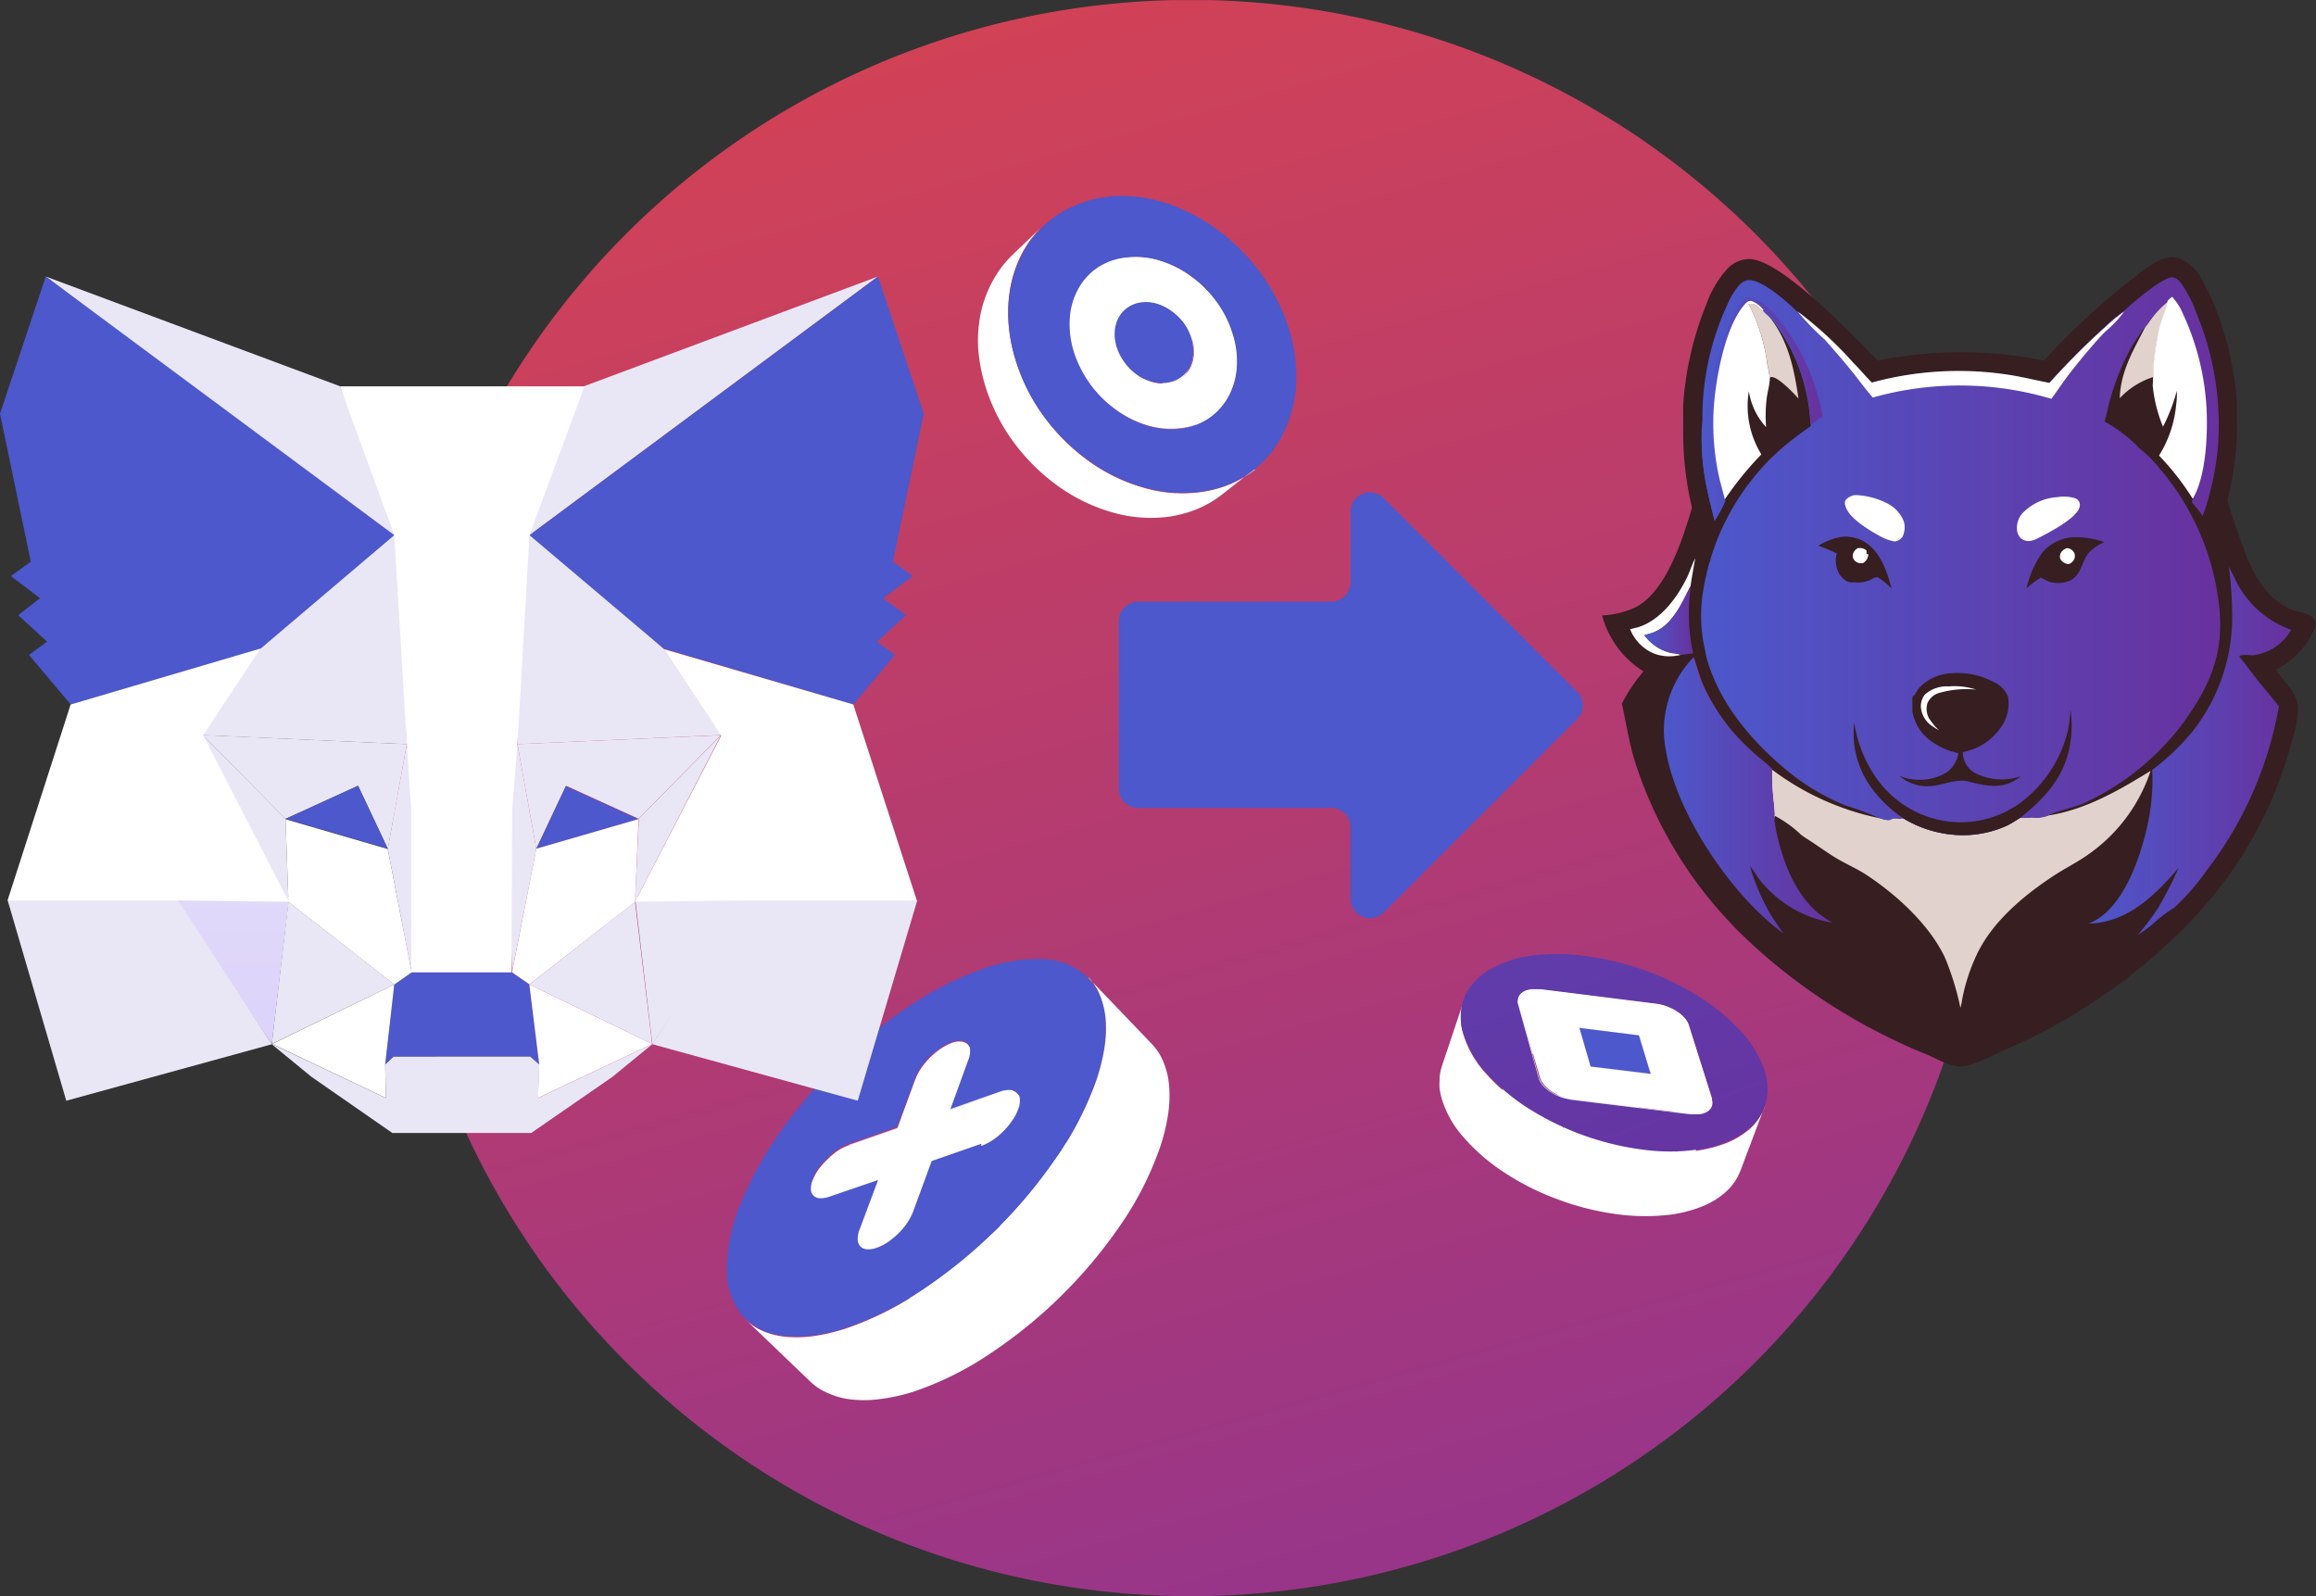 <svg id="Layer_1" data-name="Layer 1" xmlns="http://www.w3.org/2000/svg" xmlns:xlink="http://www.w3.org/1999/xlink" viewBox="0 0 233.42 160.89"><rect x="0" y="0" width="233.42" height="160.89" fill="#333333" stroke="none"/><defs><clipPath id="clip-path" transform="translate(0 0.01)"><rect width="240" height="160.88" style="fill:none"/></clipPath><linearGradient id="linear-gradient" x1="96.74" y1="163.81" x2="142.38" y2="2.2" gradientTransform="matrix(1, 0, 0, -1, 0, 161.89)" gradientUnits="userSpaceOnUse"><stop offset="0" stop-color="#d34255"/><stop offset="1" stop-color="#97358a"/></linearGradient><linearGradient id="linear-gradient-2" x1="127.72" y1="152.45" x2="170.67" y2="33.73" gradientTransform="matrix(1, 0, 0, -1, 0, 161.89)" gradientUnits="userSpaceOnUse"><stop offset="0" stop-color="#4c58cb"/><stop offset="1" stop-color="#68319e"/></linearGradient><linearGradient id="linear-gradient-3" x1="240.88" y1="-279.46" x2="430.98" y2="-1095.77" xlink:href="#linear-gradient-2"/><linearGradient id="linear-gradient-4" x1="1433.59" y1="-4708.33" x2="2176.59" y2="-7454.23" xlink:href="#linear-gradient-2"/><linearGradient id="linear-gradient-5" x1="1019.97" y1="-2526.67" x2="3277.77" y2="-8788.97" xlink:href="#linear-gradient-2"/><linearGradient id="linear-gradient-6" x1="864.86" y1="-1880.32" x2="2687.56" y2="-6767.4" xlink:href="#linear-gradient-2"/><linearGradient id="linear-gradient-7" x1="322.46" y1="-425.28" x2="824.36" y2="-1770.77" xlink:href="#linear-gradient-2"/><linearGradient id="linear-gradient-8" x1="23.43" y1="104.24" x2="23.43" y2="36.54" gradientTransform="matrix(1, 0, 0, -1, 0, 161.89)" gradientUnits="userSpaceOnUse"><stop offset="0" stop-color="#ebeaf7"/><stop offset="1" stop-color="#d9cdfe"/></linearGradient><linearGradient id="linear-gradient-9" x1="69.7" y1="-1112.61" x2="69.7" y2="-2503.21" xlink:href="#linear-gradient-8"/><linearGradient id="linear-gradient-10" x1="62.42" y1="-828.21" x2="62.42" y2="-1904.01" xlink:href="#linear-gradient-8"/><linearGradient id="linear-gradient-11" x1="30.73" y1="-828.21" x2="30.73" y2="-1904.01" xlink:href="#linear-gradient-8"/><linearGradient id="linear-gradient-12" x1="1315.48" y1="-1962" x2="887.13" y2="-1287.9" xlink:href="#linear-gradient-2"/><linearGradient id="linear-gradient-13" x1="1359.23" y1="-1963.59" x2="930.84" y2="-1289.59" xlink:href="#linear-gradient-2"/><linearGradient id="linear-gradient-14" x1="624.09" y1="-1966.5" x2="437.69" y2="-1285.5" xlink:href="#linear-gradient-2"/><linearGradient id="linear-gradient-15" x1="592.28" y1="-1967.03" x2="406.08" y2="-1285.83" xlink:href="#linear-gradient-2"/><linearGradient id="linear-gradient-16" x1="3402.4" y1="-7065.42" x2="1301.21" y2="-2601.12" xlink:href="#linear-gradient-2"/><linearGradient id="linear-gradient-17" x1="1069.51" y1="-3477.13" x2="453.81" y2="-1275.87" xlink:href="#linear-gradient-2"/><linearGradient id="linear-gradient-18" x1="3452.31" y1="-7060.7" x2="1348.41" y2="-2599.6" xlink:href="#linear-gradient-2"/><linearGradient id="linear-gradient-19" x1="611.5" y1="-4283.1" x2="252.2" y2="-1581.6" xlink:href="#linear-gradient-2"/><linearGradient id="linear-gradient-20" x1="1498.58" y1="-1999.58" x2="582.26" y2="-705.98" xlink:href="#linear-gradient-2"/><linearGradient id="linear-gradient-21" x1="1538.88" y1="-2007.13" x2="624.09" y2="-709.13" xlink:href="#linear-gradient-2"/><linearGradient id="linear-gradient-22" x1="1383.63" y1="-398.69" x2="548.3" y2="-103.69" xlink:href="#linear-gradient-2"/><linearGradient id="linear-gradient-23" x1="1371.94" y1="-380.34" x2="551.03" y2="-96.94" xlink:href="#linear-gradient-2"/><linearGradient id="linear-gradient-24" x1="90.93" y1="-149.48" x2="295.77" y2="-966.48" xlink:href="#linear-gradient-2"/><linearGradient id="linear-gradient-25" x1="115.99" y1="-149.56" x2="320.19" y2="-966.95" xlink:href="#linear-gradient-2"/><linearGradient id="linear-gradient-26" x1="127.26" y1="-276" x2="417.44" y2="-1472.25" xlink:href="#linear-gradient-2"/><linearGradient id="linear-gradient-27" x1="682.18" y1="-1268.21" x2="2851.28" y2="-6197.94" xlink:href="#linear-gradient-2"/><linearGradient id="linear-gradient-28" x1="625.15" y1="-1269.26" x2="2795.57" y2="-6197.96" xlink:href="#linear-gradient-2"/><linearGradient id="New_Gradient_Swatch_4" x1="171.45" y1="56.04" x2="223.76" y2="56.04" gradientTransform="matrix(1, 0, 0, 1, 0, 0)" xlink:href="#linear-gradient-2"/><linearGradient id="New_Gradient_Swatch_4-2" x1="210.46" y1="75.66" x2="230.93" y2="75.66" gradientTransform="matrix(1, 0, 0, 1, 0, 0)" xlink:href="#linear-gradient-2"/><linearGradient id="New_Gradient_Swatch_4-3" x1="165.74" y1="62.49" x2="170.65" y2="62.49" gradientTransform="matrix(1, 0, 0, 1, 0, 0)" xlink:href="#linear-gradient-2"/><linearGradient id="New_Gradient_Swatch_4-4" x1="167.64" y1="80.12" x2="184.68" y2="80.12" gradientTransform="matrix(1, 0, 0, 1, 0, 0)" xlink:href="#linear-gradient-2"/><linearGradient id="New_Gradient_Swatch_4-5" x1="171.48" y1="41.18" x2="183.7" y2="41.18" gradientTransform="matrix(1, 0, 0, 1, 0, 0)" xlink:href="#linear-gradient-2"/></defs><g style="clip-path:url(#clip-path)"><path d="M120,160.88A80.45,80.45,0,1,0,39.56,80.44,80.44,80.44,0,0,0,120,160.88Z" transform="translate(0 0.01)" style="fill:url(#linear-gradient)"/><path d="M166.75,108.28a4.67,4.67,0,0,0-.49-.27,4.93,4.93,0,0,0-.53-.22,4.84,4.84,0,0,0-.54-.17l-.55-.1,2.27-6.34a3.66,3.66,0,0,1,.56.1,5.52,5.52,0,0,1,.54.16l.54.23a4.53,4.53,0,0,1,.48.27l-1.15,3.19c-.41,1-.79,2.07-1.13,3.15Z" transform="translate(0 0.01)" style="fill:#d9cdfe"/><path d="M167.9,109.61a1.49,1.49,0,0,0-.17-.36,1.77,1.77,0,0,0-.26-.35,3.64,3.64,0,0,0-.34-.34,4,4,0,0,0-.39-.29l.26-.72.29-.78.29-.81.3-.83.3-.83.3-.82.28-.79L169,102a4.35,4.35,0,0,1,.43.32,3.61,3.61,0,0,1,.35.33,1.83,1.83,0,0,1,.26.36,1.62,1.62,0,0,1,.17.35l-2.34,6.29Z" transform="translate(0 0.01)" style="fill:#d9cdfe"/><path d="M166.87,101.14l-2.27,6.34-11.46-1.4,2.19-6.41Z" transform="translate(0 0.01)" style="fill:#d9cdfe"/><path d="M150.87,106.93l2.17-6.42a.46.46,0,0,1,.07-.16,1.3,1.3,0,0,1,.1-.15l.14-.13.15-.12a1.76,1.76,0,0,1,.37-.17,3.48,3.48,0,0,1,.44-.1,4.19,4.19,0,0,1,.5,0,4.89,4.89,0,0,1,.54,0l-2.17,6.41a3.23,3.23,0,0,0-.53,0,3.34,3.34,0,0,0-.94.14,3,3,0,0,0-.36.18l-.16.11a.86.86,0,0,0-.13.14.71.71,0,0,0-.1.14A.56.56,0,0,0,150.87,106.93Z" transform="translate(0 0.01)" style="fill:#d9cdfe"/><path d="M150.87,106.93l.22-.64.1-.32.22-.64.22-.64.11-.32.21-.64.23-.65.1-.32.22-.64.22-.65.11-.31.22-.65v.28a.43.43,0,0,0,0,.16v.15l-2.17,6.43v-.46S150.87,107,150.87,106.93Z" transform="translate(0 0.01)" style="fill:#fff"/><path d="M165.18,104.36l-2.28,6.38-6-.72,2.23-6.41Z" transform="translate(0 0.01)" style="fill:#fff"/><path d="M166.36,108.23l-2.31,6.4-1.15-3.9,2.28-6.38,1.18,3.88Z" transform="translate(0 0.01)" style="fill:#fff"/><path d="M172.57,110.75l-2.36,6.39-2.31-7.53,2.3-6.35Z" transform="translate(0 0.01)" style="fill:#d9cdfe"/><path d="M172.57,111.45q-1.17,3.21-2.37,6.4c0-.06,0-.11.05-.16a.54.54,0,0,0,0-.18.54.54,0,0,0,0-.18.48.48,0,0,0,0-.18l2.36-6.4a.58.58,0,0,1,0,.19.54.54,0,0,1,0,.18.49.49,0,0,1,0,.17A.42.42,0,0,1,172.57,111.45Z" transform="translate(0 0.01)" style="fill:#d9cdfe"/><path d="M166.36,108.23l-2.31,6.4-6-.71,2.27-6.43Z" transform="translate(0 0.01)" style="fill:#d9cdfe"/><path d="M160.3,107.49,158,113.92l-1.09-3.9,2.23-6.41,1.13,3.88Z" transform="translate(0 0.01)" style="fill:#d9cdfe"/><path d="M172.57,111.45l-2.37,6.4a.94.94,0,0,1-.06.15l-.1.13-.11.12-.14.11a2.37,2.37,0,0,1-.35.19,3.15,3.15,0,0,1-.44.11,4.4,4.4,0,0,0-.49,0H168l2.36-6.41h.54a2.92,2.92,0,0,0,.5-.05,2.23,2.23,0,0,0,.43-.1,2,2,0,0,0,.36-.18l.14-.11a.69.69,0,0,0,.11-.13.64.64,0,0,0,.1-.13A.59.59,0,0,0,172.57,111.45Z" transform="translate(0 0.01)" style="fill:#fff"/><path d="M155.11,108.63l-2.24,6.47-2.05-7.57L153,101.1Z" transform="translate(0 0.01)" style="fill:#fff"/><path d="M170.33,112.26,168,118.68l-11.73-1.37,2.27-6.47Z" transform="translate(0 0.01)" style="fill:#fff"/><path d="M169,101.91a3.36,3.36,0,0,1,.43.31,3.89,3.89,0,0,1,.36.34c.09.11.18.23.26.35a1.46,1.46,0,0,1,.16.36l2.37,7.48a1.13,1.13,0,0,1,.06.36.86.86,0,0,1,0,.32,1,1,0,0,1-.16.29,1.48,1.48,0,0,1-.26.24,2,2,0,0,1-.36.18,2.26,2.26,0,0,1-.43.11,2.89,2.89,0,0,1-.5,0h-.54l-11.82-1.44a5.72,5.72,0,0,1-.57-.11c-.19,0-.38-.1-.57-.17a5.31,5.31,0,0,1-.55-.23,5,5,0,0,1-.5-.29,4.12,4.12,0,0,1-.4-.33,4,4,0,0,1-.36-.35c-.09-.12-.18-.24-.26-.37a1.69,1.69,0,0,1-.15-.37L153,101.1a1.27,1.27,0,0,1,0-.34,1.23,1.23,0,0,1,.07-.32,1.11,1.11,0,0,1,.17-.27,1.18,1.18,0,0,1,.28-.22,1.69,1.69,0,0,1,.36-.17,2.42,2.42,0,0,1,.45-.1,4,4,0,0,1,.49,0l.54,0,11.55,1.44.55.1a5,5,0,0,1,.55.17l.53.22a4.53,4.53,0,0,1,.46.3Zm-2.63,6.32-1.18-3.87-6-.72,1.13,3.88,6.06.72" transform="translate(0 0.01)" style="fill:#fff"/><path d="M158.51,110.84l-2.27,6.5a4.8,4.8,0,0,1-.57-.11,5.36,5.36,0,0,1-.57-.17,4.16,4.16,0,0,1-.54-.23,4.91,4.91,0,0,1-.5-.28,4.46,4.46,0,0,1-.43-.33,3.85,3.85,0,0,1-.35-.35,1.85,1.85,0,0,1-.25-.37,1.73,1.73,0,0,1-.16-.37l2.25-6.5a1.34,1.34,0,0,0,.16.37,2.26,2.26,0,0,0,.26.37,2.89,2.89,0,0,0,.35.35,4.59,4.59,0,0,0,.44.33,4.91,4.91,0,0,0,.5.28,5.31,5.31,0,0,0,.55.23,3.43,3.43,0,0,0,.57.17,3.47,3.47,0,0,0,.56.11Z" transform="translate(0 0.01)" style="fill:#fff"/><path d="M177.83,111.58,175.41,118a5.54,5.54,0,0,1-1.51,2.16,8,8,0,0,1-2.6,1.53,13.29,13.29,0,0,1-3.57.8,21.27,21.27,0,0,1-4.37-.06,27.23,27.23,0,0,1-6.23-1.5,26.26,26.26,0,0,1-5.51-2.75,19.64,19.64,0,0,1-4.16-3.61,10.22,10.22,0,0,1-2.2-4,8.17,8.17,0,0,1-.17-.86,5.81,5.81,0,0,1,0-.83,4.15,4.15,0,0,1,.07-.79,5.86,5.86,0,0,1,.19-.72l2.16-6.45a4.21,4.21,0,0,0-.18.72,4.11,4.11,0,0,0-.07.78,5.63,5.63,0,0,0,0,.82,6.25,6.25,0,0,0,.18.86,10.34,10.34,0,0,0,2.23,4,19.91,19.91,0,0,0,4.21,3.61,28.24,28.24,0,0,0,11.83,4.28,21.58,21.58,0,0,0,4.4.09,13.93,13.93,0,0,0,3.61-.77,8.21,8.21,0,0,0,2.61-1.51,5.29,5.29,0,0,0,1.49-2.15Z" transform="translate(0 0.01)" style="fill:#fff"/><path d="M159.92,96.37a28.43,28.43,0,0,1,11.33,4.09,20.33,20.33,0,0,1,4.15,3.42,11.12,11.12,0,0,1,2.4,3.89,5.7,5.7,0,0,1,.08,3.67,5.46,5.46,0,0,1-2.22,2.77,10.6,10.6,0,0,1-4.17,1.59,19.92,19.92,0,0,1-5.77.09,28.37,28.37,0,0,1-11.84-4.28,20.15,20.15,0,0,1-4.2-3.61,10.23,10.23,0,0,1-2.24-4,5.4,5.4,0,0,1,.2-3.61,5.86,5.86,0,0,1,2.44-2.63,11.56,11.56,0,0,1,4.22-1.44,20.74,20.74,0,0,1,5.62.05Zm12.65,14.38-2.36-7.48a1.49,1.49,0,0,0-.17-.36,2.11,2.11,0,0,0-.26-.35c-.11-.12-.23-.23-.35-.34a3.47,3.47,0,0,0-.44-.31,3.72,3.72,0,0,0-.48-.27l-.53-.23a5.7,5.7,0,0,0-.55-.16,3.66,3.66,0,0,0-.56-.1L155.32,99.7a4.58,4.58,0,0,0-.53,0,4.19,4.19,0,0,0-.5,0,3.13,3.13,0,0,0-.44.1,1.76,1.76,0,0,0-.37.17,1.44,1.44,0,0,0-.27.22,1.67,1.67,0,0,0-.18.28.85.85,0,0,0-.06.31,1,1,0,0,0,0,.34l2.1,7.53a1.69,1.69,0,0,0,.15.37c.08.13.17.25.26.37a3,3,0,0,0,.36.35,3.61,3.61,0,0,0,.44.33l.5.29.55.23a4.74,4.74,0,0,0,.57.16,3.38,3.38,0,0,0,.57.11l11.81,1.44a2.44,2.44,0,0,0,.54,0,2.07,2.07,0,0,0,.5,0,1.67,1.67,0,0,0,.44-.11,1.51,1.51,0,0,0,.36-.18,1.16,1.16,0,0,0,.26-.24.76.76,0,0,0,.15-.28,1,1,0,0,0,.06-.33,1,1,0,0,0-.06-.35" transform="translate(0 0.01)" style="fill:url(#linear-gradient-2)"/><path d="M166.36,108.23l-1.18-3.88-6-.75,1.13,3.89,6.06.74Z" transform="translate(0 0.01)" style="fill:url(#linear-gradient-3)"/><path d="M134.16,60.63H114.71a2,2,0,0,0-1.95,1.95V79.42a1.95,1.95,0,0,0,1.95,2h19.45a1.92,1.92,0,0,1,1.38.57,2,2,0,0,1,.58,1.38v7.22a1.88,1.88,0,0,0,.33,1.08,1.94,1.94,0,0,0,.88.72,1.86,1.86,0,0,0,1.12.11,1.91,1.91,0,0,0,1-.53l19.49-19.49a2,2,0,0,0,.43-.63,1.93,1.93,0,0,0,.15-.75,2,2,0,0,0-.15-.75,2.08,2.08,0,0,0-.43-.63L139.45,50.18a2,2,0,0,0-1-.53,2,2,0,0,0-1.12.11,1.94,1.94,0,0,0-.88.72,1.91,1.91,0,0,0-.33,1.08v7.22a2,2,0,0,1-.61,1.32,2,2,0,0,1-1.35.54Z" transform="translate(0 0.01)" style="fill:url(#linear-gradient-4)"/><path d="M102.21,111.63a5.26,5.26,0,0,0-1.11.56,7.71,7.71,0,0,0-1,.85,7.86,7.86,0,0,0-.87,1,5,5,0,0,0-.58,1.09l-6.35-6.44a5.23,5.23,0,0,1,.59-1.09,7.23,7.23,0,0,1,1.92-1.9,5.1,5.1,0,0,1,1.11-.58l.72.77.79.8.81.83.83.85C100.11,109.48,101.16,110.55,102.21,111.63Z" transform="translate(0 0.01)" style="fill:#d9cdfe"/><path d="M88.32,125.33a2.72,2.72,0,0,0-.15.54,1.77,1.77,0,0,0,0,.46,1.61,1.61,0,0,0,.08.38.84.84,0,0,0,.2.29L82,120.62a.75.75,0,0,1-.18-.28,1,1,0,0,1-.08-.38,1.77,1.77,0,0,1,0-.46,3.68,3.68,0,0,1,.16-.54l6.42,6.37L81.89,119a5.06,5.06,0,0,1,.59-1.1,7.94,7.94,0,0,1,.88-1,6.68,6.68,0,0,1,1-.86,4.88,4.88,0,0,1,1.09-.56l6.41,6.39a4.92,4.92,0,0,0-1.1.55,7.14,7.14,0,0,0-1,.85,7.27,7.27,0,0,0-.87,1,4.63,4.63,0,0,0-.58,1.1Z" transform="translate(0 0.01)" style="fill:#d9cdfe"/><path d="M103.83,111.76a.83.83,0,0,0-.27-.19,1.25,1.25,0,0,0-.37-.09,1.77,1.77,0,0,0-.46,0,3.34,3.34,0,0,0-.52.14l-6.33-6.5a3.07,3.07,0,0,1,.52-.14,3.38,3.38,0,0,1,.45,0,1.12,1.12,0,0,1,.36.09.58.58,0,0,1,.27.19Z" transform="translate(0 0.01)" style="fill:#d9cdfe"/><path d="M90.43,113.68l6.41,6.44-4.93,1.67L85.5,115.4Z" transform="translate(0 0.01)" style="fill:#d9cdfe"/><path d="M92.26,108.73l6.36,6.44-1.78,5-6.41-6.44Z" transform="translate(0 0.01)" style="fill:#d9cdfe"/><path d="M88.42,127l-.64-.63-.33-.32-.64-.63-.64-.64-.32-.31-.65-.65-.64-.63-.33-.32-.64-.64-.65-.64-.32-.32-.65-.64a1,1,0,0,0,.26.18,1.37,1.37,0,0,0,.35.08,3.08,3.08,0,0,0,.43,0,3,3,0,0,0,.49-.13l6.49,6.4a2.78,2.78,0,0,1-.5.11,1.48,1.48,0,0,1-.42,0,1.37,1.37,0,0,1-.35-.08A.73.73,0,0,1,88.42,127Z" transform="translate(0 0.01)" style="fill:#fff"/><path d="M97.49,105.27l.64.65.32.32.63.65,1.59,1.63,1,1,.64.65.63.64.31.32.63.65a.75.75,0,0,1,.18.28,1.06,1.06,0,0,1,.09.36,1.62,1.62,0,0,1,0,.44,2.85,2.85,0,0,1-.14.5l-6.36-6.49a3.23,3.23,0,0,0,.14-.51,1.62,1.62,0,0,0,0-.44,1.45,1.45,0,0,0-.08-.36A.78.78,0,0,0,97.49,105.27Z" transform="translate(0 0.01)" style="fill:#fff"/><path d="M88.44,119.05l6.46,6.45L90,127.14l-6.46-6.39Z" transform="translate(0 0.01)" style="fill:#fff"/><path d="M95.88,105.16a2.43,2.43,0,0,1,1-.16,1,1,0,0,1,.64.26,1,1,0,0,1,.27.64,2.39,2.39,0,0,1-.17.95l-1.82,5-5.33,1.87,1.83-5a5,5,0,0,1,.59-1.09,7.38,7.38,0,0,1,1.92-1.9A5.34,5.34,0,0,1,95.88,105.16Z" transform="translate(0 0.01)" style="fill:#fff"/><path d="M95.76,111.82l6.42,6.5-5.34,1.8-6.41-6.44Z" transform="translate(0 0.01)" style="fill:#fff"/><path d="M97.58,106.85l6.36,6.49-1.76,5-6.42-6.5Z" transform="translate(0 0.01)" style="fill:#fff"/><path d="M88.44,119.05l6.46,6.45-1.82,5.06-6.52-6.44Z" transform="translate(0 0.01)" style="fill:#d9cdfe"/><path d="M100.81,110.06l6.42,6.55-5.06,1.71-6.41-6.5Z" transform="translate(0 0.01)" style="fill:#d9cdfe"/><path d="M93.8,117.21l6.46,6.5L94.9,125.5l-6.46-6.45Z" transform="translate(0 0.01)" style="fill:#fff"/><path d="M93.19,132.28l-6.5-6.45a1,1,0,0,1-.19-.3,1.3,1.3,0,0,1-.09-.39,1.85,1.85,0,0,1,0-.47,4.94,4.94,0,0,1,.15-.55l6.5,6.44a2.73,2.73,0,0,0-.15.56,1.85,1.85,0,0,0,0,.47A1.24,1.24,0,0,0,93,132,1,1,0,0,0,93.19,132.28Z" transform="translate(0 0.01)" style="fill:#d9cdfe"/><path d="M102.5,110.19l6.42,6.56a.81.81,0,0,0-.29-.19.93.93,0,0,0-.37-.1,1.77,1.77,0,0,0-.46,0,3.53,3.53,0,0,0-.54.13l-6.41-6.54a3.18,3.18,0,0,1,.53-.14,1.77,1.77,0,0,1,.46,0,1.24,1.24,0,0,1,.38.09A.77.77,0,0,1,102.5,110.19Z" transform="translate(0 0.01)" style="fill:#d9cdfe"/><path d="M93.8,117.21l6.46,6.5-1.81,5.09-6.52-6.49Z" transform="translate(0 0.01)" style="fill:#fff"/><path d="M98.86,115.47l6.48,6.55-5.08,1.69-6.46-6.5Z" transform="translate(0 0.01)" style="fill:#fff"/><path d="M93.19,132.28l-6.5-6.45A1.34,1.34,0,0,0,87,126a.85.85,0,0,0,.35.08,1.62,1.62,0,0,0,.44,0,2.36,2.36,0,0,0,.51-.12,5.1,5.1,0,0,0,1.12-.56,7.44,7.44,0,0,0,2-2,5.18,5.18,0,0,0,.6-1.14l6.5,6.49a5.13,5.13,0,0,1-.59,1.14A7,7,0,0,1,97,131a7.61,7.61,0,0,1-1.08.87,5.33,5.33,0,0,1-1.12.56,3.1,3.1,0,0,1-.51.11,1.55,1.55,0,0,1-.43,0,1.06,1.06,0,0,1-.36-.09A1,1,0,0,1,93.19,132.28Z" transform="translate(0 0.01)" style="fill:#fff"/><path d="M86.56,124.12l1.87-5.05,5.37-1.84-1.87,5.09a5.36,5.36,0,0,1-.59,1.14,7.15,7.15,0,0,1-.91,1.07,7.47,7.47,0,0,1-1.07.88,4.76,4.76,0,0,1-1.13.56,2.14,2.14,0,0,1-1,.14,1,1,0,0,1-.64-.3,1.1,1.1,0,0,1-.24-.68A2.48,2.48,0,0,1,86.56,124.12Z" transform="translate(0 0.01)" style="fill:#fff"/><path d="M102.5,110.19l6.43,6.56a1.12,1.12,0,0,1,.19.29,1.79,1.79,0,0,1,.09.82,3,3,0,0,1-.13.52,5.6,5.6,0,0,1-.59,1.14,7.6,7.6,0,0,1-.94,1,7.4,7.4,0,0,1-1.07.87,4.41,4.41,0,0,1-1.13.56l-6.46-6.48a5.1,5.1,0,0,0,1.14-.58,7.35,7.35,0,0,0,2-2,5.28,5.28,0,0,0,.59-1.13,2.51,2.51,0,0,0,.14-.52,1.69,1.69,0,0,0,0-.45,1.18,1.18,0,0,0-.09-.37A.89.89,0,0,0,102.5,110.19Z" transform="translate(0 0.01)" style="fill:#fff"/><path d="M100.81,110.06a2.52,2.52,0,0,1,1-.16,1,1,0,0,1,.67.28,1.1,1.1,0,0,1,.28.65,2.36,2.36,0,0,1-.17,1,5.28,5.28,0,0,1-.59,1.13,7.35,7.35,0,0,1-2,2,5.1,5.1,0,0,1-1.14.58l-5,1.74-5.36,1.84-4.94,1.69a2.56,2.56,0,0,1-1,.15,1,1,0,0,1-.61-.29,1,1,0,0,1-.24-.66,2.33,2.33,0,0,1,.19-1,5.38,5.38,0,0,1,.59-1.11,7.94,7.94,0,0,1,.88-1,8,8,0,0,1,1-.86,5.11,5.11,0,0,1,1.09-.56l4.93-1.72,5.33-1.86Z" transform="translate(0 0.01)" style="fill:#fff"/><path d="M98.58,97.82A16.51,16.51,0,0,1,105,96.66a6.89,6.89,0,0,1,4.42,1.67,6.52,6.52,0,0,1,2,4.25,15.65,15.65,0,0,1-1,6.53,33.56,33.56,0,0,1-4,7.66A50.31,50.31,0,0,1,93,130a32.77,32.77,0,0,1-7.66,3.8,14.79,14.79,0,0,1-6.46.82,6.24,6.24,0,0,1-4.11-2.1A7.14,7.14,0,0,1,73.25,128a17.47,17.47,0,0,1,1.32-6.5,35.14,35.14,0,0,1,4-7.32,49.88,49.88,0,0,1,12.69-12.53,34.5,34.5,0,0,1,7.32-3.83Zm.31,17.68a5.1,5.1,0,0,0,1.14-.58,7.35,7.35,0,0,0,2-2,4.51,4.51,0,0,0,.59-1.13,2.21,2.21,0,0,0,.17-1,.94.94,0,0,0-1-.93,2.55,2.55,0,0,0-1,.16l-5,1.76,1.82-5a2.26,2.26,0,0,0,.16-1,.94.94,0,0,0-.26-.63,1,1,0,0,0-.65-.26,2.24,2.24,0,0,0-1,.16,5.82,5.82,0,0,0-1.11.57,7.54,7.54,0,0,0-1.92,1.9,5.06,5.06,0,0,0-.59,1.1l-1.84,4.95-4.92,1.72a5.18,5.18,0,0,0-1.1.56,7.79,7.79,0,0,0-1,.86,7.94,7.94,0,0,0-.88,1,4.54,4.54,0,0,0-.59,1.11,2.33,2.33,0,0,0-.19,1,1,1,0,0,0,.24.66,1,1,0,0,0,.61.29,2.59,2.59,0,0,0,1-.15l4.93-1.69-1.87,5a2.43,2.43,0,0,0-.18,1,1,1,0,0,0,.24.67,1,1,0,0,0,.64.31,2.29,2.29,0,0,0,1-.14,5.17,5.17,0,0,0,1.13-.56,8.21,8.21,0,0,0,1.07-.88,7,7,0,0,0,.9-1.07,5.18,5.18,0,0,0,.6-1.14l1.87-5.1,5-1.74" transform="translate(0 0.01)" style="fill:url(#linear-gradient-5)"/><path d="M109.72,98.57l6.32,6.6a5.7,5.7,0,0,1,1.21,1.85,8,8,0,0,1,.58,2.4,12.58,12.58,0,0,1-.11,2.94,19.22,19.22,0,0,1-.85,3.4,32.66,32.66,0,0,1-3.9,7.65,48.44,48.44,0,0,1-13.36,13.14A32.05,32.05,0,0,1,92,140.29a18.69,18.69,0,0,1-3.3.72,11.66,11.66,0,0,1-2.83.05,7.78,7.78,0,0,1-2.32-.6,6.09,6.09,0,0,1-1.81-1.14L75.15,133a5.69,5.69,0,0,0,1.77,1.17,8,8,0,0,0,2.31.57,12.57,12.57,0,0,0,2.81-.08,19.81,19.81,0,0,0,3.3-.79A32.13,32.13,0,0,0,93,130a50,50,0,0,0,13.42-13.24,33.2,33.2,0,0,0,4-7.66,20.09,20.09,0,0,0,.88-3.41,12.14,12.14,0,0,0,.14-2.89,8.21,8.21,0,0,0-.54-2.39,5.73,5.73,0,0,0-1.15-1.87Z" transform="translate(0 0.01)" style="fill:#fff"/><path d="M121.05,36.28a11.11,11.11,0,0,0-1.65-3.21,11.58,11.58,0,0,0-2.5-2.49,10.65,10.65,0,0,0-3.05-1.53,8.05,8.05,0,0,0-3.27-.32l3.06-2.79a8.14,8.14,0,0,1,3.29.34A10.62,10.62,0,0,1,120,27.83a11.28,11.28,0,0,1,2.53,2.49,10.73,10.73,0,0,1,1.67,3.24Z" transform="translate(0 0.01)" style="fill:#d9cdfe"/><path d="M119.22,38l-3.14,2.66a2.66,2.66,0,0,0,.62-.72,3.25,3.25,0,0,0,.38-.92,3.7,3.7,0,0,0,.09-1,4.26,4.26,0,0,0-.21-1.13,5.32,5.32,0,0,0-.74-1.56A5.94,5.94,0,0,0,115,34a5.12,5.12,0,0,0-1.44-.72,4.13,4.13,0,0,0-1.56-.15,3.7,3.7,0,0,0-.48.09,3,3,0,0,0-.45.16c-.14.07-.28.14-.41.22a2.42,2.42,0,0,0-.36.27l3-2.75a1.93,1.93,0,0,1,.36-.28c.13-.08.27-.15.41-.22a3.39,3.39,0,0,1,.45-.15,2.84,2.84,0,0,1,.49-.1,4,4,0,0,1,1.58.16,5.25,5.25,0,0,1,1.44.72,5.83,5.83,0,0,1,1.24,1.19,5.1,5.1,0,0,1,.79,1.56,4.11,4.11,0,0,1,.22,1.15,3.77,3.77,0,0,1-.09,1.06,3.44,3.44,0,0,1-.38.93A3,3,0,0,1,119.22,38Z" transform="translate(0 0.01)" style="fill:#fff"/><path d="M110.58,28.73a6.37,6.37,0,0,0-1.06.19,6.6,6.6,0,0,0-1,.35,7.5,7.5,0,0,0-.88.48,6.36,6.36,0,0,0-.77.6l3-2.79a5.12,5.12,0,0,1,.78-.61,6.78,6.78,0,0,1,.88-.48,6.56,6.56,0,0,1,1-.34,6.48,6.48,0,0,1,1.07-.19l-1.53,1.4-.6.55-.19.17-.2.17-.18.18C110.82,28.5,110.71,28.67,110.58,28.73Z" transform="translate(0 0.01)" style="fill:#d9cdfe"/><path d="M119.14,44.42a6.22,6.22,0,0,0,1.34-1.55,6.83,6.83,0,0,0,.79-1.94,7.68,7.68,0,0,0,.21-2.24,9.4,9.4,0,0,0-.44-2.41l3.16-2.69a9.58,9.58,0,0,1,.46,2.43,8.58,8.58,0,0,1-.21,2.26,6.69,6.69,0,0,1-.8,2,5.86,5.86,0,0,1-1.34,1.55Z" transform="translate(0 0.01)" style="fill:#d9cdfe"/><path d="M116.08,40.61a2.7,2.7,0,0,1-.34.25,2.82,2.82,0,0,1-.38.21,3.09,3.09,0,0,1-.43.14l-.45.09.36-.31.38-.32.41-.35L116,40l.41-.35.41-.35.39-.33.36-.32a2.57,2.57,0,0,0,.47-.08l.42-.16a1.72,1.72,0,0,0,.38-.2,2.22,2.22,0,0,0,.35-.25Z" transform="translate(0 0.01)" style="fill:#d9cdfe"/><path d="M114.48,41.3h-.87l3.12-2.67h.88Z" transform="translate(0 0.01)" style="fill:#d9cdfe"/><path d="M109.42,37.68a4.7,4.7,0,0,1-.2-1.12,3.88,3.88,0,0,1,.09-1,3.72,3.72,0,0,1,.35-.91,3.15,3.15,0,0,1,.59-.72l3.08-2.76a3.1,3.1,0,0,0-.94,1.63,3.63,3.63,0,0,0-.09,1,4.25,4.25,0,0,0,.2,1.12Z" transform="translate(0 0.01)" style="fill:#d9cdfe"/><path d="M113.6,41.3a4.53,4.53,0,0,1-1.34-.37,5.6,5.6,0,0,1-1.21-.79,5.77,5.77,0,0,1-1-1.1,6.08,6.08,0,0,1-.65-1.36l.36-.32.38-.33.39-.35.4-.35.41-.36.4-.35.38-.34.36-.32a5,5,0,0,0,.66,1.37,5.67,5.67,0,0,0,1,1.13,5,5,0,0,0,1.23.79,4.12,4.12,0,0,0,1.34.38Z" transform="translate(0 0.01)" style="fill:#d9cdfe"/><path d="M122.32,41.79c-1,.89-2.11,1.76-3.18,2.63a5.14,5.14,0,0,1-.72.5,4.79,4.79,0,0,1-.78.4,8.82,8.82,0,0,1-.86.31,7,7,0,0,1-.93.18,8,8,0,0,1-3.3-.27A10.67,10.67,0,0,1,109.44,44a11.47,11.47,0,0,1-2.57-2.54,10.91,10.91,0,0,1-1.66-3.28,9.57,9.57,0,0,1-.41-2.32,7.91,7.91,0,0,1,.19-2.17,6.9,6.9,0,0,1,.72-1.86,6.29,6.29,0,0,1,1.2-1.51l3-2.8a6.64,6.64,0,0,0-1.21,1.53A7,7,0,0,0,108,31a8.31,8.31,0,0,0-.18,2.17,9.28,9.28,0,0,0,.42,2.33,11.09,11.09,0,0,0,1.69,3.32,11.32,11.32,0,0,0,2.6,2.57,10.54,10.54,0,0,0,3.15,1.56,8.37,8.37,0,0,0,3.34.28A7.78,7.78,0,0,0,120,43a8.82,8.82,0,0,0,.86-.31,5.74,5.74,0,0,0,.78-.4A5.11,5.11,0,0,0,122.32,41.79Z" transform="translate(0 0.01)" style="fill:#fff"/><path d="M126.43,47.26l-3.23,2.55a13.26,13.26,0,0,1-1.16.8,12,12,0,0,1-1.29.65,11.76,11.76,0,0,1-1.41.49,13.25,13.25,0,0,1-1.52.32,14,14,0,0,1-5.73-.44A17.64,17.64,0,0,1,106.66,49a20.28,20.28,0,0,1-4.47-4.4,19,19,0,0,1-2.89-5.72A17.47,17.47,0,0,1,98.58,35a14.1,14.1,0,0,1,.3-3.61,11.87,11.87,0,0,1,1.24-3.2,10.75,10.75,0,0,1,2-2.58l.29-.28.3-.29.59-.56.3-.29.29-.28.15-.14.3-.29.3-.28.15-.15.3-.29a11,11,0,0,0-2,2.6,12.13,12.13,0,0,0-1.18,3.19,14,14,0,0,0-.29,3.66,16.74,16.74,0,0,0,.72,4,19.18,19.18,0,0,0,2.89,5.77,20,20,0,0,0,4.5,4.49,17.77,17.77,0,0,0,5.48,2.67,13.9,13.9,0,0,0,5.77.46,12,12,0,0,0,3-.8,10.57,10.57,0,0,0,1.3-.66,10.88,10.88,0,0,0,1.2-.8Z" transform="translate(0 0.01)" style="fill:#fff"/><path d="M111.71,19.8a14.28,14.28,0,0,1,5.66.62,18.08,18.08,0,0,1,5.25,2.67,19.89,19.89,0,0,1,4.34,4.3,19.37,19.37,0,0,1,2.88,5.54,16,16,0,0,1,.79,5.83,12.4,12.4,0,0,1-1.37,5.05A10.57,10.57,0,0,1,126,47.64a11.06,11.06,0,0,1-5,1.91,13.89,13.89,0,0,1-5.77-.45,17.77,17.77,0,0,1-5.48-2.67A19.93,19.93,0,0,1,105.23,42a19,19,0,0,1-2.89-5.78,15.59,15.59,0,0,1-.66-6,12.24,12.24,0,0,1,1.58-5.05,10.61,10.61,0,0,1,3.47-3.61,11.38,11.38,0,0,1,5-1.73ZM119,43.19a6.4,6.4,0,0,0,2.89-1.08,6.26,6.26,0,0,0,1.92-2.17,7.24,7.24,0,0,0,.82-2.95,8.94,8.94,0,0,0-.45-3.4,10.74,10.74,0,0,0-1.66-3.27A11.46,11.46,0,0,0,120,27.8a10.43,10.43,0,0,0-3.06-1.52,8.21,8.21,0,0,0-3.3-.34,6.5,6.5,0,0,0-2.88,1,6.24,6.24,0,0,0-2,2.12,7.22,7.22,0,0,0-.88,2.94,9.21,9.21,0,0,0,.39,3.46,11.57,11.57,0,0,0,4.29,5.89,10.59,10.59,0,0,0,3.16,1.56,8.32,8.32,0,0,0,3.33.28" transform="translate(0 0.01)" style="fill:url(#linear-gradient-6)"/><path d="M115,30.41a4,4,0,0,1,1.57.16,5.17,5.17,0,0,1,1.45.72,5.87,5.87,0,0,1,1.25,1.19,5.1,5.1,0,0,1,.79,1.56,4.52,4.52,0,0,1,.21,1.63,3.47,3.47,0,0,1-.4,1.4,3,3,0,0,1-.92,1,3,3,0,0,1-1.38.5,3.68,3.68,0,0,1-1.58-.14,5,5,0,0,1-1.5-.72,5.46,5.46,0,0,1-1.19-1.21,5.21,5.21,0,0,1-.81-1.57,4.35,4.35,0,0,1-.19-1.64,3.6,3.6,0,0,1,.41-1.4,3,3,0,0,1,1-1,3.06,3.06,0,0,1,1.34-.49Z" transform="translate(0 0.01)" style="fill:url(#linear-gradient-7)"/><path d="M113.63,25.94a8.14,8.14,0,0,1,3.29.34A10.38,10.38,0,0,1,120,27.83a11.32,11.32,0,0,1,2.54,2.49,10.7,10.7,0,0,1,1.66,3.24,8.91,8.91,0,0,1,.45,3.4,7.19,7.19,0,0,1-.82,2.94,6.17,6.17,0,0,1-1.92,2.17A6.4,6.4,0,0,1,119,43.15a8.15,8.15,0,0,1-3.33-.28,10.47,10.47,0,0,1-3.16-1.56,11.53,11.53,0,0,1-2.6-2.57,11.32,11.32,0,0,1-1.69-3.32,9.21,9.21,0,0,1-.39-3.46,7,7,0,0,1,.89-2.93,6.06,6.06,0,0,1,2-2.13A6.36,6.36,0,0,1,113.63,25.94Zm4,12.69a3.11,3.11,0,0,0,1.38-.5,2.93,2.93,0,0,0,.92-1,3.51,3.51,0,0,0,.4-1.4,4.49,4.49,0,0,0-.21-1.63,5.1,5.1,0,0,0-.79-1.56,5.78,5.78,0,0,0-1.22-1.2,5.2,5.2,0,0,0-1.45-.73,3.79,3.79,0,0,0-1.57-.15,3,3,0,0,0-1.38.49,3,3,0,0,0-.94,1,3.5,3.5,0,0,0-.42,1.4,4.31,4.31,0,0,0,.2,1.64,5.16,5.16,0,0,0,.81,1.56,5.48,5.48,0,0,0,1.23,1.22,4.72,4.72,0,0,0,1.5.72,3.84,3.84,0,0,0,1.58.15" transform="translate(0 0.01)" style="fill:#fff"/><path d="M27.39,105.24l1.76-14.83-11.44.33,9.68,14.5Z" transform="translate(0 0.01)" style="fill:url(#linear-gradient-8)"/><path d="M64,90.42l1.75,14.82,9.68-14.5L64,90.42Z" transform="translate(0 0.01)" style="fill:url(#linear-gradient-9)"/><path d="M72.68,74.09,52.15,75l1.9,10.55,3-6.36,7.31,3.33,8.29-8.44Z" transform="translate(0 0.01)" style="fill:url(#linear-gradient-10)"/><path d="M28.78,82.53l7.31-3.33,3,6.36L41,75l-20.57-.92,8.33,8.44Z" transform="translate(0 0.01)" style="fill:url(#linear-gradient-11)"/><g style="opacity:0.1"><path d="M27.39,105.24l1.76-14.83-11.44.33,9.68,14.5Z" transform="translate(0 0.01)" style="opacity:0.1;isolation:isolate;fill:url(#linear-gradient-12)"/><path d="M64,90.42l1.75,14.82,9.68-14.5L64,90.42Z" transform="translate(0 0.01)" style="opacity:0.1;isolation:isolate;fill:url(#linear-gradient-13)"/><path d="M72.68,74.09,52.15,75l1.9,10.55,3-6.36,7.31,3.33,8.29-8.44Z" transform="translate(0 0.01)" style="opacity:0.1;isolation:isolate;fill:url(#linear-gradient-14)"/><path d="M28.78,82.53l7.31-3.33,3,6.36L41,75l-20.57-.92,8.33,8.44Z" transform="translate(0 0.01)" style="opacity:0.1;isolation:isolate;fill:url(#linear-gradient-15)"/></g><path d="M40.35,54.87l.3.23-.32-.81,0-1.38-.38.33L34.26,38.92,4.6,27.86,39.12,53.94,26.22,65.36l-5.77,8.73L41,75l-.67-20.13Z" transform="translate(0 0.01)" style="fill:#ebeaf7"/><path d="M75.42,90.42l-9.68,14.82,20.71,5.7,6-20.2-17-.32Z" transform="translate(0 0.01)" style="fill:#ebeaf7"/><path d="M53.76,53.65,88.49,27.86,58.87,38.92,53,52.94l-.32-.29,0,1.13-.46,1.07.44-.33L52.15,75l20.53-.92-5.81-8.73L53.76,53.65Z" transform="translate(0 0.01)" style="fill:#ebeaf7"/><path d="M53.36,99.22l12.38,6-11.51,5.45.12-3.4-.92-.8H39.67l-.85.8.07,3.4-11.5-5.45,12.35-6L29.07,90.89l-1.68,14.35L17.71,90.42.77,90.74l5.91,20.2,20.71-5.69,4,3.28,8.15,5.66h14l8.19-5.66,4-3.28L64,90.89,53.36,99.22Z" transform="translate(0 0.01)" style="fill:#ebeaf7"/><path d="M20.45,74.09l8.62,16.8-.29-8.36-8.33-8.44Z" transform="translate(0 0.01)" style="fill:#ebeaf7"/><path d="M64.39,82.53,64,90.89l8.66-16.8-8.29,8.44Z" transform="translate(0 0.01)" style="fill:#ebeaf7"/><path d="M41.49,98,42,81.61,41,75,39.08,85.56,41.49,98Z" transform="translate(0 0.01)" style="fill:#ebeaf7"/><path d="M51.6,98l2.45-12.45L52.15,75l-1,6.57L51.6,98Z" transform="translate(0 0.01)" style="fill:#ebeaf7"/><g style="opacity:0.1"><path d="M40.35,54.87l.3.23-.32-.81,0-1.38-.38.33L34.26,38.92,4.6,27.86,39.12,53.94,26.22,65.36l-5.77,8.73L41,75l-.67-20.13Z" transform="translate(0 0.01)" style="opacity:0.1;isolation:isolate;fill:url(#linear-gradient-16)"/><path d="M75.42,90.42l-9.68,14.82,20.71,5.7,6-20.2-17-.32Z" transform="translate(0 0.01)" style="opacity:0.1;isolation:isolate;fill:url(#linear-gradient-17)"/><path d="M53.76,53.65,88.49,27.86,58.87,38.92,53,52.94l-.32-.29,0,1.13-.46,1.07.44-.33L52.15,75l20.53-.92-5.81-8.73L53.76,53.65Z" transform="translate(0 0.01)" style="opacity:0.1;isolation:isolate;fill:url(#linear-gradient-18)"/><path d="M53.36,99.22l12.38,6-11.51,5.45.12-3.4-.92-.8H39.67l-.85.8.07,3.4-11.5-5.45,12.35-6L29.07,90.89l-1.68,14.35L17.71,90.42.77,90.74l5.91,20.2,20.71-5.69,4,3.28,8.15,5.66h14l8.19-5.66,4-3.28L64,90.89,53.36,99.22Z" transform="translate(0 0.01)" style="opacity:0.1;isolation:isolate;fill:url(#linear-gradient-19)"/><path d="M20.45,74.09l8.62,16.8-.29-8.36-8.33-8.44Z" transform="translate(0 0.01)" style="opacity:0.1;isolation:isolate;fill:url(#linear-gradient-20)"/><path d="M64.39,82.53,64,90.89l8.66-16.8-8.29,8.44Z" transform="translate(0 0.01)" style="opacity:0.1;isolation:isolate;fill:url(#linear-gradient-21)"/><path d="M41.49,98,42,81.61,41,75,39.08,85.56,41.49,98Z" transform="translate(0 0.01)" style="opacity:0.1;isolation:isolate;fill:url(#linear-gradient-22)"/><path d="M51.6,98l2.45-12.45L52.15,75l-1,6.57L51.6,98Z" transform="translate(0 0.01)" style="opacity:0.1;isolation:isolate;fill:url(#linear-gradient-23)"/></g><path d="M36.05,79.2l-7.27,3.33,10.3,3-3-6.36Z" transform="translate(0 0.01)" style="fill:url(#linear-gradient-24)"/><path d="M54,85.56l10.33-3-7.3-3.33-3,6.36Z" transform="translate(0 0.01)" style="fill:url(#linear-gradient-25)"/><path d="M51.6,98H41.49l-1.75,1.21-.92,8.07.85-.8H53.43l.92.8-1-8.07L51.61,98Z" transform="translate(0 0.01)" style="fill:url(#linear-gradient-26)"/><path d="M90,56.6l3.1-14.91L88.49,27.86,53.36,53.93,66.87,65.36,86,71,90.21,66l-1.83-1.31L91.31,62,89,60.29,92,58.06,90,56.6Z" transform="translate(0 0.01)" style="fill:url(#linear-gradient-27)"/><path d="M4.61,27.86,0,41.69,3.1,56.6l-2,1.46,2.93,2.23L1.83,62l2.92,2.67L2.92,66,7.12,71l19.1-5.59L39.74,53.93,4.61,27.86Z" transform="translate(0 0.01)" style="fill:url(#linear-gradient-28)"/><path d="M54.35,107.29l-1-8.07,12.38,6-11.51,5.44.12-3.4Zm-15.46,3.4-.07-3.4.92-8.07-12.31,6,11.46,5.44Zm25.5-28.15-10.34,3L51.61,98l1.75,1.21L64,90.9l.37-8.36Zm-35.61,0,.29,8.36,10.67,8.33L41.49,98,39.08,85.57l-10.3-3ZM92.4,90.75,86,71l-19.1-5.58,5.78,8.72L64,90.89l11.4-.14ZM26.22,65.37,7.12,71,.76,90.75h17l11.36.14-8.62-16.8,5.77-8.72ZM52.15,75l1.21-21.07,5.55-15H34.26l5.48,15L41,75l.45,6.65V98h10.1l.07-16.36L52.15,75Z" transform="translate(0 0.01)" style="fill:#fff"/></g><path d="M233.32,63.24c0-.11.07-.23.1-.34a1.3,1.3,0,0,0-.65-.89c-.61-.31-1.35-.36-2-.66-2.54-1.19-3.79-3.68-4.7-6.2q-.86-2.34-1.59-4.74c.1-.35.18-.71.26-1.06s.15-.72.22-1.08l.18-1.08c0-.36.1-.72.14-1.08s.08-.73.1-1.09.05-.73.07-1.1,0-.73,0-1.09,0-.73,0-1.1,0-.73,0-1.09l-.09-1.1c0-.36-.08-.72-.13-1.08s-.1-.73-.17-1.09-.13-.72-.2-1.07-.15-.72-.24-1.07-.18-.71-.28-1.06-.2-.71-.32-1.05a23.94,23.94,0,0,0-2.11-4.94A4.24,4.24,0,0,0,219.51,26a2.75,2.75,0,0,0-.81-.07,3.41,3.41,0,0,0-1,.28,13.44,13.44,0,0,0-2.25,1.48A70.72,70.72,0,0,0,206,36.34a42,42,0,0,0-16.75,0c-2.41-2.42-9.67-10.17-12.94-10.24a3.08,3.08,0,0,0-2.23,1,10.54,10.54,0,0,0-2.07,3.47l-.3.76-.28.76c-.09.26-.18.52-.26.78s-.17.52-.24.78-.16.52-.23.78-.14.53-.2.79-.13.53-.18.8-.12.53-.17.8-.1.54-.14.8-.09.54-.12.81-.08.54-.11.81-.06.54-.08.82l-.06.81c0,.27,0,.54,0,.82s0,.54,0,.81,0,.55,0,.82a32.88,32.88,0,0,0,.89,7.85c-.94,3.14-2.56,8.36-5.63,10a8.71,8.71,0,0,1-3.43.85,9.51,9.51,0,0,0,4.17,5.64,17,17,0,0,0-2.18,3.26c.42,1.87.7,3.76,1.25,5.61a42.28,42.28,0,0,0,9.62,16.41c.91,1,1.89,1.88,2.86,2.78a58.28,58.28,0,0,0,13.61,9.06c1.06.51,2.14,1,3.21,1.42s2.48,1.36,3.72,1.27,3.15-1.13,4.28-1.63a57.88,57.88,0,0,0,16.28-10.55,46.87,46.87,0,0,0,4.27-4.42A41,41,0,0,0,231,74.63a11,11,0,0,0,.6-3.43c-.13-1.43-1.47-2.57-2.22-3.71A8.16,8.16,0,0,0,233.32,63.24Z" transform="translate(0 0.01)" style="fill:#361e21"/><path d="M164.29,63.41l.75-.18c2.31-.69,4-3,5-5.06.3-.62.49-1.31.82-1.91l0,0q-.27,1.41-.48,2.82c-.91,1.78-1.87,4.06-3.93,4.73l-.71.21a4.59,4.59,0,0,0,2.81,1.81,2.73,2.73,0,0,1,.85.17,4.57,4.57,0,0,1-2.59-.09A4.43,4.43,0,0,1,164.29,63.41Z" transform="translate(0 0.01)" style="fill:#fefefe"/><path d="M216.28,32.83a6.44,6.44,0,0,0,.54-.72,9.57,9.57,0,0,1,1.68-1.8v.05c-.19.92-.65,1.89-.87,2.86q-.21,1-.36,2t-.21,2c0,.53,0,1.07-.06,1.6A4.41,4.41,0,0,1,217,38a7.86,7.86,0,0,0-3.36,2.13C213.73,37.36,215.06,35.2,216.28,32.83Z" transform="translate(0 0.01)" style="fill:#e2d2cd"/><path d="M176.23,30.63a1.73,1.73,0,0,1,.51,0c.33.13.75.73,1,.63l.23.23c2.2,2.5,2.83,5.49,3.29,8.68-.45-.52-2-2.14-2.66-2.17a.27.27,0,0,0-.13,0,.37.37,0,0,0-.1.16,8.72,8.72,0,0,0-.24-1.43A18.18,18.18,0,0,0,176.23,30.63Z" transform="translate(0 0.01)" style="fill:#e2d2cd"/><path d="M206.42,82.19a3.49,3.49,0,0,1-1.28.22v0c-.49-.08-1,.08-1.54,0-.42.25-.83.53-1.26.75a10.67,10.67,0,0,1-4.77,1,11.66,11.66,0,0,1-5.79-1.71c-.35.15-.89-.1-1.17.11s-.8,0-1.13-.09a27,27,0,0,1-10.92-4.93c0,.83,0,1.66.08,2.48s.15,1.41.18,2.12a2.15,2.15,0,0,0,0,.51c0-.14,0-.31.07-.42a11.86,11.86,0,0,1,2.63,1.9c.31.24.65.45,1,.67.93.61,1.83,1.28,2.79,1.83s2,1,2.94,1.64c3,2,6.25,5,7.77,8.24a27.7,27.7,0,0,1,1.56,5.06,2.46,2.46,0,0,0,.11-.45,18.89,18.89,0,0,1,1.72-5.28c1.63-3.14,4.61-5.62,7.52-7.54,1.22-.81,2.54-1.44,3.72-2.31a16.64,16.64,0,0,0,6.1-8.3C213.58,79.65,210.18,81.62,206.42,82.19Z" transform="translate(0 0.01)" style="fill:#e2d2cd"/><path d="M170.7,66.17c.29.92.56,1.88.93,2.78a20,20,0,0,0,4.81,6.75c.68.65,1.45,1.19,2.12,1.85,0,.83,0,1.66.08,2.48s.15,1.41.18,2.12a24.26,24.26,0,0,1-4.71-4.87,18.13,18.13,0,0,1-3.32-9A8.18,8.18,0,0,1,170.7,66.17Z" transform="translate(0 0.01)" style="fill:#d6110b"/><path d="M220.07,72.81c3.07-4.26,4.29-7.69,3.42-13a25.72,25.72,0,0,0-6-12.8,12.31,12.31,0,0,0-1.89-1.86,14.63,14.63,0,0,0-3.49-2.67v0l.08-.26.12-.49c.14-.56.25-1.13.42-1.68a26,26,0,0,1,1.42-3.77l.12-.25.1-.2a18.08,18.08,0,0,1,1.19-2,5.27,5.27,0,0,1,.7-.93,1.14,1.14,0,0,0,.14-.16l0,0,.07-.11.08-.11,0,0a2.7,2.7,0,0,1,.18-.25,9.57,9.57,0,0,1,1.68-1.8l.05-.06,0,0,0,0,0,0,.06,0,.24-.19a5.44,5.44,0,0,1,1,1.52,25.86,25.86,0,0,1,2.5,10.7c0,2.4-.19,6-1.38,8.14A19.12,19.12,0,0,1,222,52c.2-.54.38-1.1.54-1.65s.3-1.12.43-1.69.24-1.14.33-1.71.16-1.15.22-1.73a29.2,29.2,0,0,0-2.15-13.66,11.8,11.8,0,0,0-1.62-3.11,1.27,1.27,0,0,0-.79-.51c-1.05,0-4.12,2.65-4.93,3.43a15.94,15.94,0,0,0-1.91,1.57,74.9,74.9,0,0,0-5.59,5.68c-1.31-.24-2.59-.57-3.9-.78a33.25,33.25,0,0,0-14,.75c-.66-.65-1.24-1.37-1.88-2a38.24,38.24,0,0,0-5.62-5.18c-1-1-3.51-3.22-4.88-3.19a1.47,1.47,0,0,0-1,.55,7.73,7.73,0,0,0-1.19,2,27,27,0,0,0-2.48,11.7,24.06,24.06,0,0,0,.53,7.12c.2,1,.47,1.94.69,2.92a13,13,0,0,0,1.09-2c-.2-.84-.46-1.66-.64-2.51a25.46,25.46,0,0,1-.52-5.71c.05-3.11,1.1-9.43,3.36-11.63a.6.6,0,0,1,.48-.14,2.59,2.59,0,0,1,1.22.93l.23.23a4.3,4.3,0,0,1,1.07,1.21c.17.23.33.48.49.72s.31.5.46.76.29.51.42.77.26.52.38.79.24.54.34.81.21.55.31.83.18.56.26.84.15.57.22.85a17.84,17.84,0,0,1,.4,2.3c.06.45.06.93.14,1.38a33.48,33.48,0,0,0-3.34,2.59l-.36.34-.36.34-.35.36-.34.36-.33.37-.33.38-.31.38-.31.39-.3.39-.3.4-.28.41-.28.41-.27.42-.26.42c-.08.15-.17.29-.25.43l-.24.44c-.08.14-.16.29-.23.44s-.15.29-.23.44l-.21.45-.21.45-.19.46c-.07.15-.13.3-.19.46l-.18.46c-.05.16-.11.31-.16.47s-.11.31-.16.47l-.15.48c0,.15-.09.31-.14.47s-.09.32-.13.48l-.12.49c0,.16-.07.32-.11.48l-.09.49a3.86,3.86,0,0,0-.09.49,14.94,14.94,0,0,0,.14,6.28h0a9.54,9.54,0,0,0,.58,2.09c1.52,4.15,4.81,7.79,8.24,10.49A22.75,22.75,0,0,0,186,81.18a32.72,32.72,0,0,1,3.49,1.3c.33.07.82.27,1.13.09s.82,0,1.17-.11a11.66,11.66,0,0,0,5.79,1.71,10.67,10.67,0,0,0,4.77-1c.43-.22.84-.5,1.26-.75.51.08,1.05-.08,1.54,0v0a3.49,3.49,0,0,0,1.28-.22c.54-.37,2.62-.82,3.45-1.18A26.14,26.14,0,0,0,220.07,72.81ZM176.87,49.5l.31-.47Zm1.79-2.5c.28-.35.56-.69.86-1C179.22,46.31,178.94,46.65,178.66,47Zm2.45-2.63.15-.14Zm1.74-1.73,0,0Zm0,0s0,0,0,0S182.89,42.58,182.88,42.59Z" transform="translate(0 0.01)" style="fill:url(#New_Gradient_Swatch_4)"/><path d="M227,66.05a5.14,5.14,0,0,0,3.92-2.58,9.91,9.91,0,0,1-5.78-5.38c-.18-.33-.34-.66-.5-1a40.74,40.74,0,0,1,.33,4.68,18.67,18.67,0,0,1-3.9,11.83,23.37,23.37,0,0,1-4.16,4,20.66,20.66,0,0,1-.41,5.26c-.66,3.19-2.21,7.86-5,9.71a5.92,5.92,0,0,1-1,.52c3.26-.1,5.67-1.94,7.81-4.21.44-.46.85-.94,1.27-1.42a39.81,39.81,0,0,1-2.11,4.11,31.37,31.37,0,0,1-2,2.66,16.24,16.24,0,0,0,1.39-1,13,13,0,0,1,2.27-1.74,23.47,23.47,0,0,0,3.27-3.76,37.89,37.89,0,0,0,7.28-16.54c-.67-.87-1.4-1.7-2.09-2.57s-1.24-1.64-1.88-2.44l0-.1A3.88,3.88,0,0,1,227,66.05Z" transform="translate(0 0.01)" style="fill:url(#New_Gradient_Swatch_4-2)"/><path d="M169.4,66l1.25-.15c-.08-.38-.16-.76-.22-1.14s-.11-.76-.14-1.15-.06-.77-.07-1.16,0-.77,0-1.16c0-.72.13-1.44.15-2.16-.91,1.78-1.87,4.06-3.93,4.73l-.71.21a4.59,4.59,0,0,0,2.81,1.81A2.73,2.73,0,0,1,169.4,66Z" transform="translate(0 0.01)" style="fill:url(#New_Gradient_Swatch_4-3)"/><path d="M177.62,89a11.8,11.8,0,0,0,7.06,4,13.43,13.43,0,0,1-1.6-1.11c-2.22-2-3.37-5-4-7.86a12,12,0,0,1-.24-1.46,2.15,2.15,0,0,1,0-.51c0-.71-.13-1.41-.18-2.12s-.09-1.65-.08-2.48c-.67-.66-1.44-1.2-2.12-1.85A20,20,0,0,1,171.63,69c-.37-.9-.64-1.86-.93-2.78a10.64,10.64,0,0,0-3,7.74c.36,6.46,5.65,14.58,10.37,18.76.54.49,1.12.94,1.69,1.4-.51-.76-1.06-1.52-1.52-2.32a22.4,22.4,0,0,1-1.87-4.49l0,0C176.84,87.83,177.16,88.5,177.62,89Z" transform="translate(0 0.01)" style="fill:url(#New_Gradient_Swatch_4-4)"/><path d="M185.69,54.09a3.9,3.9,0,0,1,2.19.49c1.64,1,2.31,3,2.77,4.75a6.29,6.29,0,0,0-1.36-1.12c-.17-.08-.21,0-.38,0a2.88,2.88,0,0,1-1.89.48l-.12,0-.11,0-.12,0-.11,0-.11,0-.11-.05-.1,0-.11-.06-.09-.06-.1-.07-.09-.07-.09-.08-.09-.08-.08-.09-.08-.09-.07-.09a2.74,2.74,0,0,1-.32-2.18,17.59,17.59,0,0,0-1.85-.77A6.42,6.42,0,0,1,185.69,54.09Z" transform="translate(0 0.01)" style="fill:#361e21"/><path d="M208.93,54.14a9.06,9.06,0,0,1,3.17.49,4.94,4.94,0,0,0-1.51,1c-.81.89-.75,2.23-1.91,2.86a3.06,3.06,0,0,1-2.19.12,5.91,5.91,0,0,1-.79-.41,8.65,8.65,0,0,0-1.46,1.11,10.11,10.11,0,0,1,1.58-3.6A4.41,4.41,0,0,1,208.93,54.14Z" transform="translate(0 0.01)" style="fill:#361e21"/><path d="M176.16,30c1.51.18,2.43,1.27,3.33,2.41A22.3,22.3,0,0,1,183.7,42a2.6,2.6,0,0,0-.8.53l-.39.24c-.08-.45-.08-.93-.14-1.38a17.84,17.84,0,0,0-.4-2.3c-.07-.28-.14-.57-.22-.85s-.17-.56-.26-.84-.2-.55-.31-.83-.22-.54-.34-.81-.25-.53-.38-.79-.27-.52-.42-.77-.3-.51-.46-.76-.32-.49-.49-.72A4.3,4.3,0,0,0,178,31.53l-.23-.23a2.59,2.59,0,0,0-1.22-.93.6.6,0,0,0-.48.14c-2.26,2.2-3.31,8.52-3.36,11.63a25.46,25.46,0,0,0,.52,5.71c.18.85.44,1.67.64,2.51a13,13,0,0,1-1.09,2c-.22-1-.49-1.94-.69-2.92a24.06,24.06,0,0,1-.53-7.12c0,.31,0,.62,0,.92.28-1.23.42-2.49.69-3.73.42-2,2.07-8.47,3.78-9.56Z" transform="translate(0 0.01)" style="fill:url(#New_Gradient_Swatch_4-5)"/><path d="M197.67,40.85v0h0Z" transform="translate(0 0.01)" style="fill:#fefefe"/><path d="M186.88,72.8a13,13,0,0,0,2.51,6,10.48,10.48,0,0,0,7,4A10.21,10.21,0,0,0,204,80.62a12.8,12.8,0,0,0,4.43-7.06,16.07,16.07,0,0,0,.24-1.83l-.13,0a.69.69,0,0,1,.15-.07,10.13,10.13,0,0,1,.05,2.58c-.38,3.72-2.33,5.92-5.11,8.18-.42.25-.83.53-1.26.75a10.67,10.67,0,0,1-4.77,1,11.66,11.66,0,0,1-5.79-1.71,12.6,12.6,0,0,1-3.25-3.14A9.31,9.31,0,0,1,186.88,72.8Z" transform="translate(0 0.01)" style="fill:#361e21"/><path d="M196.7,67.85a7.69,7.69,0,0,1,4.2.87,2.71,2.71,0,0,1,1.48,1.51,4.05,4.05,0,0,1-.56,2.83,6,6,0,0,1-4,2.74,4.34,4.34,0,0,0,.08.63,2.49,2.49,0,0,0,1.17,1.49,5.93,5.93,0,0,0,4.6.31,6.87,6.87,0,0,1-.65.45c-1.49.88-3.1.47-4.66.08-1.18-.28-2.38.31-3.55.44a4.29,4.29,0,0,1-3.38-1,6.46,6.46,0,0,0,.78.25,5.37,5.37,0,0,0,3.89-.55,2.84,2.84,0,0,0,1.27-2,7,7,0,0,1-2.78-1.24,4.63,4.63,0,0,1-1.85-2.94s0-.1,0-.15V71.2a.76.76,0,0,1,0-.15s0-.1,0-.15a.77.77,0,0,0,0-.15.57.57,0,0,1,0-.14l0-.15,0-.15a1.21,1.21,0,0,1,.05-.14L193,70l.06-.13.08-.13a955422092322.29,955422092322.29,0,0,0,.16-.26l.09-.12A4.78,4.78,0,0,1,196.7,67.85Z" transform="translate(0 0.01)" style="fill:#361e21"/><path d="M206.56,38.58c-1.31-.24-2.59-.57-3.9-.78a33.25,33.25,0,0,0-14,.75c-.66-.65-1.24-1.37-1.88-2a38.24,38.24,0,0,0-5.62-5.18,25.34,25.34,0,0,0,2.76,2.86c1,1.13,2,2.28,2.94,3.46.63.79,1.22,1.61,1.89,2.37a32.35,32.35,0,0,1,18,.13c.55-.75,1.07-1.53,1.63-2.28.82-1.08,1.68-2.13,2.57-3.15.39-.46.79-.9,1.22-1.33a12,12,0,0,0,1.93-2.05,15.94,15.94,0,0,0-1.91,1.57A74.9,74.9,0,0,0,206.56,38.58Z" transform="translate(0 0.01)" style="fill:#fff"/><path d="M176.23,30.63a1.73,1.73,0,0,1,.51,0c.33.13.75.73,1,.63a2.59,2.59,0,0,0-1.22-.93.6.6,0,0,0-.48.14c-2.26,2.2-3.31,8.52-3.36,11.63a25.46,25.46,0,0,0,.52,5.71c.18.85.44,1.67.64,2.51a33.41,33.41,0,0,1,3.68-4.53,9.26,9.26,0,0,1-1.26-6.37,6.89,6.89,0,0,0,1.74,3.63,14.61,14.61,0,0,1,.07-3c.09-.62.27-1.22.3-1.84a8.72,8.72,0,0,0-.24-1.43A18.18,18.18,0,0,0,176.23,30.63Z" transform="translate(0 0.01)" style="fill:#fff"/><path d="M222.42,42.13a25.86,25.86,0,0,0-2.5-10.7,5.44,5.44,0,0,0-1-1.52,3.47,3.47,0,0,0-.46.4v.05c-.19.92-.65,1.89-.87,2.86q-.21,1-.36,2t-.21,2c0,.53,0,1.07-.06,1.6A14.62,14.62,0,0,0,218,43a17.82,17.82,0,0,0,1.39-3.62,7,7,0,0,1-.06,1.37,11.68,11.68,0,0,1-1.73,5.16A26.85,26.85,0,0,1,221,50.27C222.23,48.17,222.46,44.53,222.42,42.13Z" transform="translate(0 0.01)" style="fill:#fff"/><path d="M188.12,55.8s0,0,0-.07a.14.14,0,0,1,0-.06.43.43,0,0,0,0-.07.1.1,0,0,0,0-.05l0-.06a.94.94,0,0,0-.8-.25h-.08a1,1,0,0,0-.5.64.72.72,0,0,0,.13.55.84.84,0,0,0,.53.32,1.43,1.43,0,0,0,.36,0,1.11,1.11,0,0,0,.53-.75v-.14S188.12,55.82,188.12,55.8Z" transform="translate(0 0.01)" style="fill:#fff"/><path d="M208.49,55.26a1.15,1.15,0,0,0-.26,0c-.29.17-.52.31-.6.66a.65.65,0,0,0,.1.54,1.07,1.07,0,0,0,.75.39.89.89,0,0,0,.57-.5.76.76,0,0,0,0-.64A.91.91,0,0,0,208.49,55.26Z" transform="translate(0 0.01)" style="fill:#fff"/><path d="M190,50.63a7.6,7.6,0,0,0-3-.74,1.5,1.5,0,0,0-1,.52A.71.71,0,0,0,186,51c.3,1.19,2.38,2.43,3.42,3a4.87,4.87,0,0,0,1.53.57,1.13,1.13,0,0,0,.79-.47,2.16,2.16,0,0,0,.13-1.58A3.51,3.51,0,0,0,190,50.63Z" transform="translate(0 0.01)" style="fill:#fff"/><path d="M209,50.17a4,4,0,0,0-1.64-.07,5.34,5.34,0,0,0-3.57,1.67,2.24,2.24,0,0,0-.5,1.63,1.29,1.29,0,0,0,.44.89,1.23,1.23,0,0,0,.91.22,2.55,2.55,0,0,0,.76-.27c1.06-.55,3.77-1.93,4.16-3.05a.74.74,0,0,0,0-.6A.77.77,0,0,0,209,50.17Z" transform="translate(0 0.01)" style="fill:#fff"/><path d="M196.41,69.18A3.29,3.29,0,0,0,194,70a1.86,1.86,0,0,0-.39,1.38,2.56,2.56,0,0,0,1,1.71,8.48,8.48,0,0,0,.81.51,6.77,6.77,0,0,1-1-1.2,2,2,0,0,1-.16-1.54,1.88,1.88,0,0,1,1.1-1,10,10,0,0,1,3.81-.36A6.94,6.94,0,0,0,196.41,69.18Z" transform="translate(0 0.01)" style="fill:#fff"/></svg>